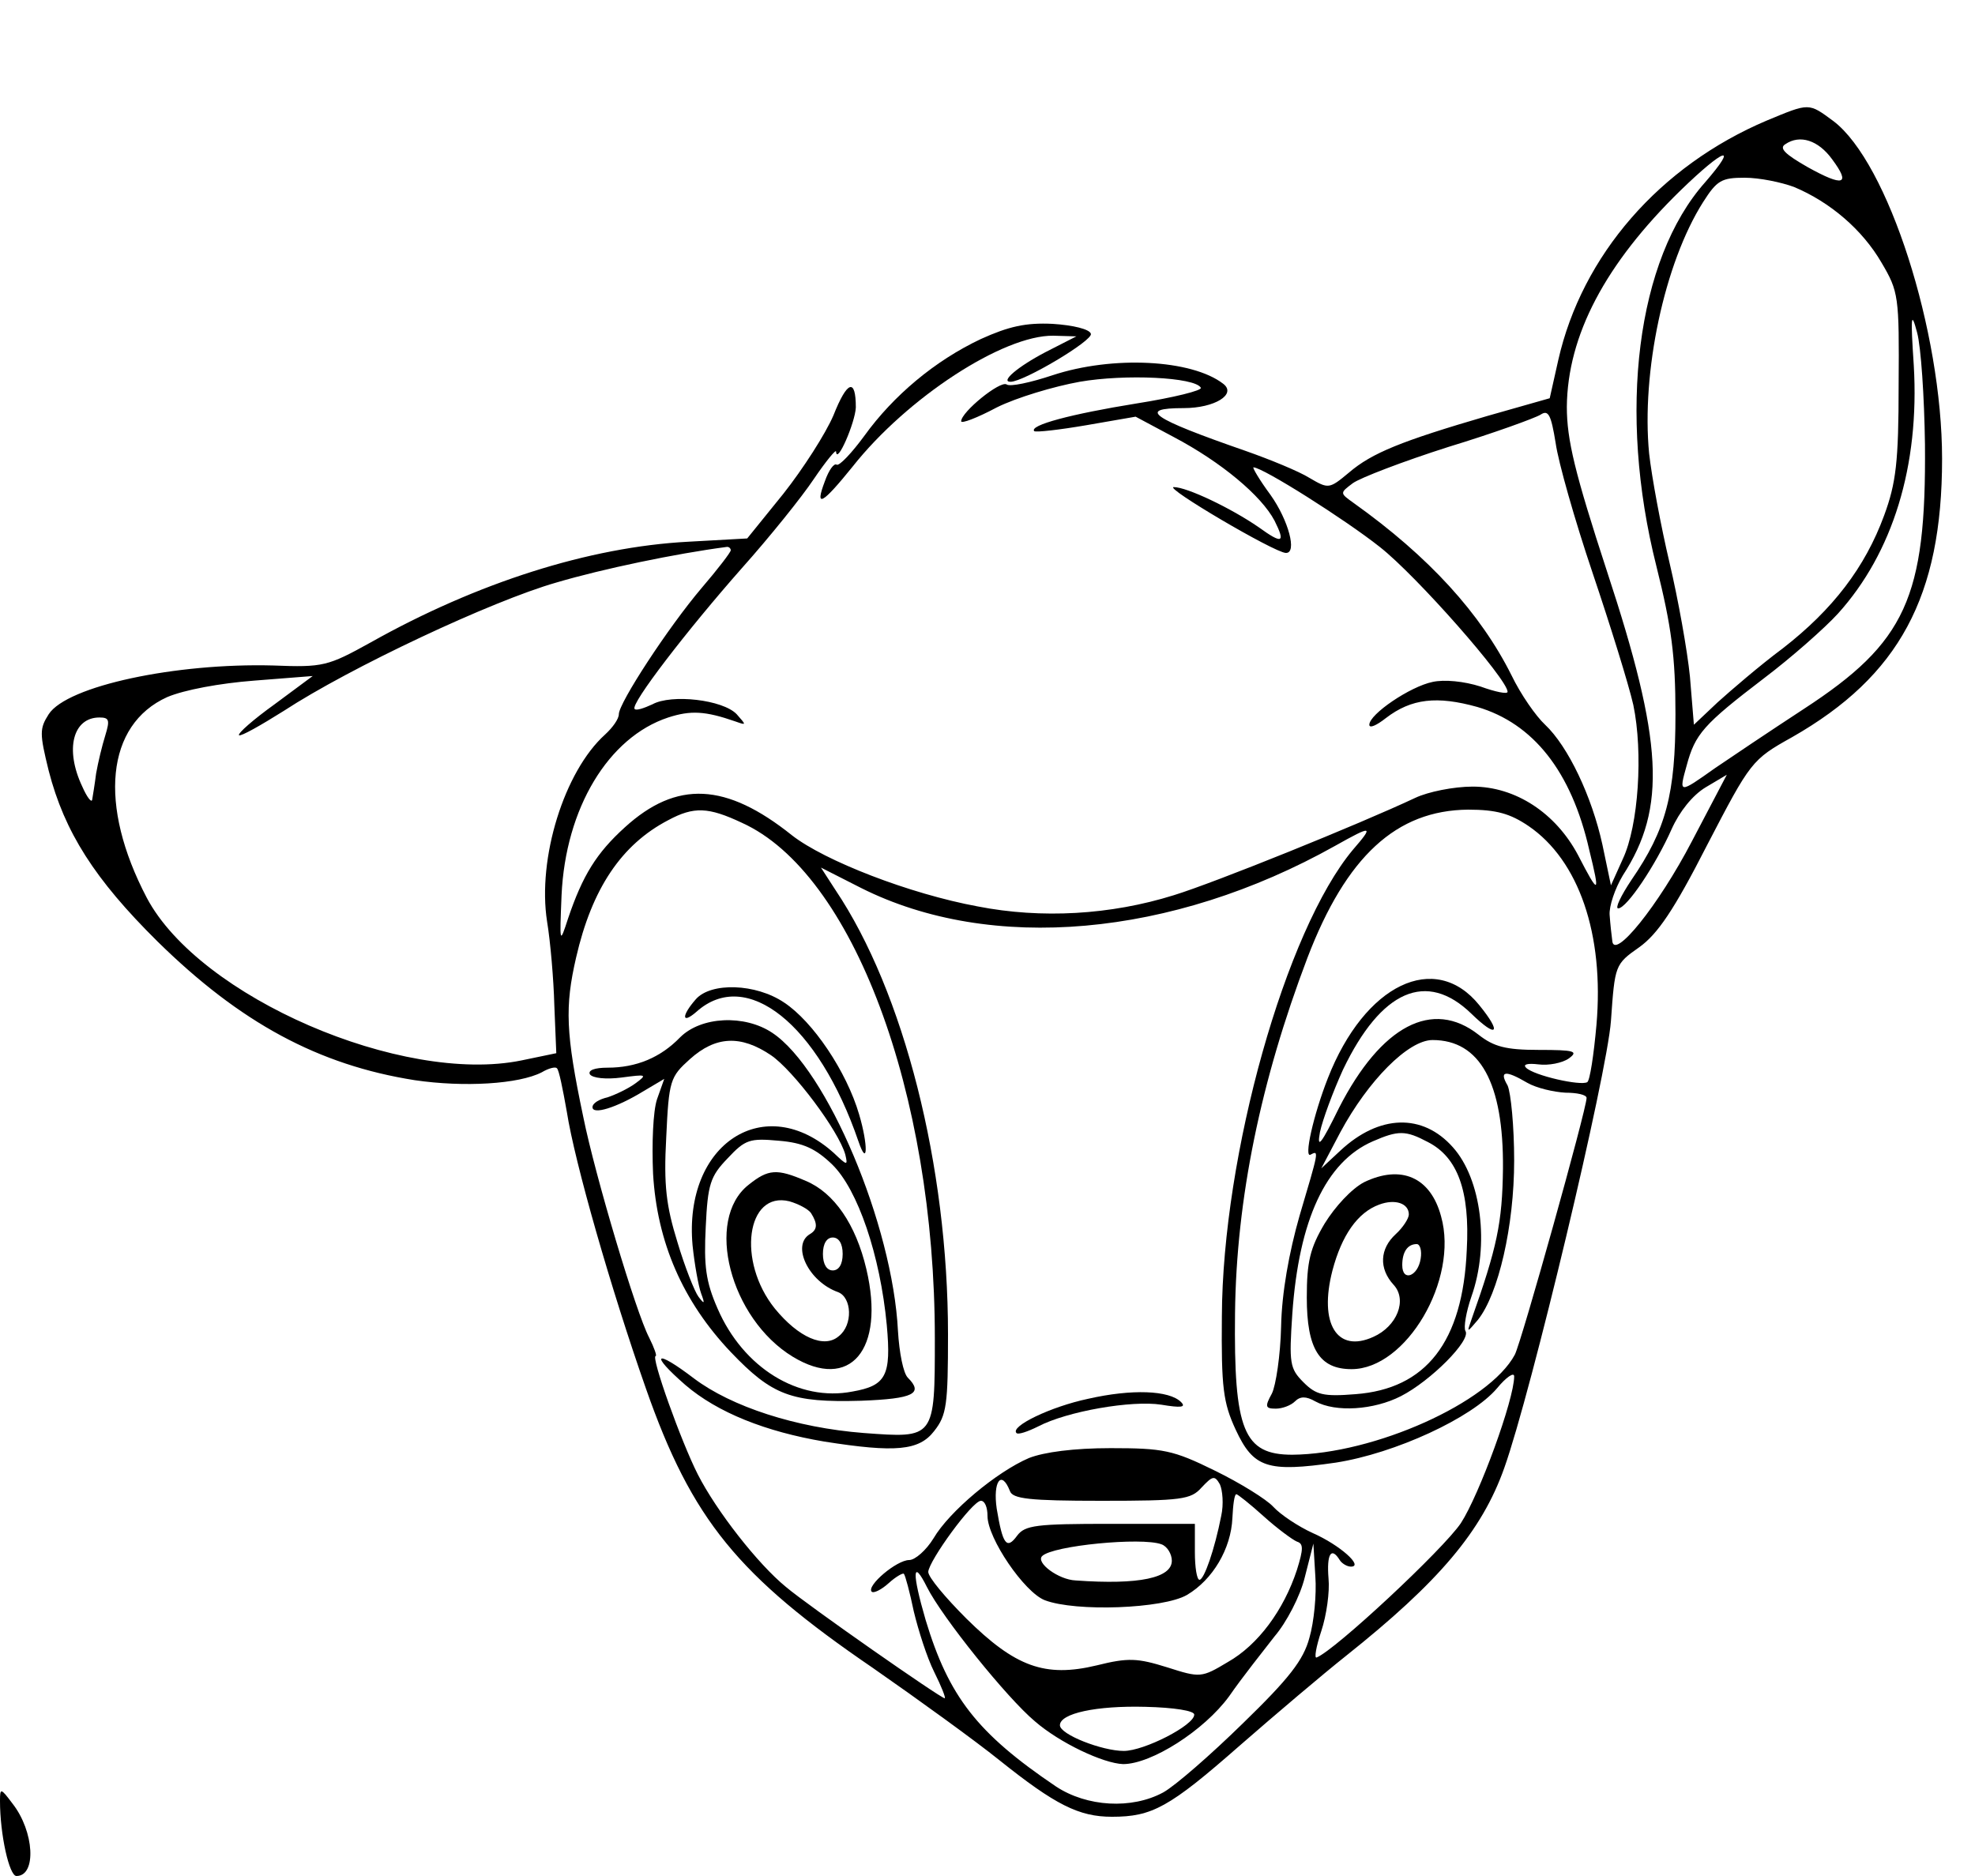 <?xml version="1.0" standalone="no"?>
<!DOCTYPE svg PUBLIC "-//W3C//DTD SVG 20010904//EN"
 "http://www.w3.org/TR/2001/REC-SVG-20010904/DTD/svg10.dtd">
<svg version="1.0" xmlns="http://www.w3.org/2000/svg"
 width="300pt" height="285pt" viewBox="0 0 300 285"
 preserveAspectRatio="xMidYMid meet">
<g transform="translate(0,285) scale(0.1,-0.1)"
fill="#000000" stroke="none">
<path d="M2684 2667 c-163 -69 -281 -205 -317 -364 l-13 -58 -95 -27 c-130
-38 -175 -56 -210 -86 -30 -25 -31 -25 -60 -8 -16 10 -60 28 -97 41 -144 50
-165 65 -94 65 47 0 81 21 60 37 -48 37 -168 43 -259 13 -33 -11 -65 -18 -70
-14 -10 6 -69 -42 -69 -56 0 -4 24 5 54 21 30 15 87 32 126 39 69 12 175 7
184 -9 3 -4 -41 -15 -98 -24 -99 -16 -163 -33 -155 -42 3 -2 38 2 79 9 l75 13
58 -31 c72 -38 133 -89 153 -127 17 -34 12 -36 -24 -10 -42 29 -109 61 -129
61 -16 0 152 -99 170 -100 18 -1 4 50 -23 88 -17 23 -28 42 -26 42 14 0 139
-79 192 -121 56 -44 194 -201 194 -220 0 -4 -19 0 -41 8 -25 8 -55 11 -73 7
-34 -7 -96 -49 -96 -65 0 -6 11 -1 25 10 39 30 78 34 139 17 85 -25 143 -98
170 -217 17 -69 15 -70 -17 -8 -34 64 -95 104 -160 104 -29 0 -68 -8 -87 -17
-85 -40 -305 -129 -367 -148 -96 -30 -201 -36 -298 -17 -103 19 -232 69 -282
108 -100 80 -175 84 -254 12 -43 -39 -64 -73 -86 -138 -13 -40 -13 -39 -10 35
6 132 71 240 162 270 34 11 56 10 102 -6 17 -6 17 -6 2 11 -21 22 -99 31 -128
15 -13 -6 -25 -10 -27 -7 -7 7 80 120 163 214 42 47 91 108 109 135 19 28 34
46 34 42 1 -21 29 44 30 67 0 45 -13 41 -34 -12 -12 -28 -46 -81 -76 -119
l-55 -68 -90 -5 c-150 -8 -320 -62 -482 -153 -65 -36 -72 -38 -148 -35 -148 4
-313 -31 -341 -74 -14 -22 -14 -29 0 -86 24 -93 70 -165 165 -259 126 -124
245 -188 391 -211 75 -11 158 -6 193 12 10 6 21 9 23 6 3 -2 9 -32 15 -66 12
-77 67 -269 120 -420 70 -200 140 -285 345 -425 69 -48 156 -111 192 -140 85
-68 121 -86 171 -86 61 0 87 14 194 108 55 48 127 109 161 136 142 113 207
190 241 286 41 115 156 597 162 679 6 85 6 86 43 112 28 20 53 57 103 155 66
127 68 130 129 164 163 93 228 214 228 423 0 194 -82 450 -165 513 -38 28 -36
28 -101 1z m99 -59 c29 -39 17 -42 -37 -12 -35 20 -44 29 -34 35 22 15 50 6
71 -23z m-193 -35 c-104 -117 -133 -349 -74 -583 23 -92 29 -137 29 -225 0
-121 -14 -175 -67 -252 -16 -24 -25 -43 -20 -43 13 0 57 66 81 120 12 27 32
52 52 64 l32 19 -53 -101 c-51 -98 -119 -182 -121 -151 -1 7 -3 25 -4 39 -1
13 8 40 20 60 67 103 61 204 -24 462 -49 150 -61 200 -61 250 1 108 58 217
173 329 66 64 89 72 37 12z m135 -7 c55 -23 104 -65 133 -115 26 -44 27 -51
26 -186 0 -117 -4 -149 -22 -198 -29 -79 -78 -143 -154 -202 -35 -26 -79 -64
-99 -82 l-36 -34 -6 73 c-4 40 -18 118 -31 173 -13 55 -27 130 -31 166 -12
123 23 289 82 382 21 33 28 37 63 37 23 0 56 -7 75 -14z m199 -391 c2 -233
-29 -301 -184 -402 -52 -34 -113 -75 -135 -90 -55 -39 -55 -39 -43 4 13 48 25
62 118 133 41 31 92 76 112 98 83 92 124 224 115 377 -5 75 -4 84 5 50 6 -22
11 -98 12 -170z m-505 -195 c27 -80 55 -170 62 -201 15 -72 8 -183 -16 -234
l-18 -40 -13 62 c-16 73 -52 149 -87 182 -14 13 -37 46 -51 75 -47 94 -125
180 -240 262 -21 15 -21 15 -1 30 11 8 76 33 145 55 69 21 132 44 140 49 12 8
16 0 23 -43 4 -29 29 -117 56 -197z m-1309 34 c0 -3 -20 -29 -44 -57 -51 -60
-126 -175 -126 -192 0 -7 -9 -20 -21 -31 -62 -56 -103 -188 -88 -284 5 -30 10
-88 11 -127 l3 -73 -53 -11 c-181 -37 -489 96 -569 247 -74 141 -62 263 31
305 26 11 80 21 132 25 l89 7 -58 -43 c-32 -23 -56 -44 -54 -47 3 -2 33 15 68
37 101 66 316 167 414 195 71 21 182 44 258 54 4 1 7 -2 7 -5z m-950 -281 c-5
-16 -11 -41 -14 -58 -2 -16 -5 -34 -6 -40 -1 -5 -8 4 -15 20 -27 57 -14 105
26 105 15 0 16 -4 9 -27z m967 -133 c168 -76 293 -409 293 -783 0 -153 0 -152
-108 -144 -103 8 -201 40 -258 83 -59 45 -68 38 -13 -10 49 -42 122 -71 211
-86 108 -17 144 -14 167 16 19 24 21 40 21 147 0 256 -67 520 -171 675 l-22
34 61 -31 c197 -99 472 -75 720 64 57 32 59 31 27 -6 -102 -122 -198 -463
-199 -709 -1 -108 2 -131 21 -172 27 -58 48 -65 152 -50 90 14 207 68 245 113
14 17 26 25 26 18 0 -35 -53 -180 -81 -223 -27 -40 -191 -193 -219 -204 -4 -2
-1 16 7 40 8 24 13 60 11 80 -3 37 4 49 17 28 3 -5 11 -10 17 -10 20 0 -17 33
-58 51 -22 10 -49 28 -60 40 -10 11 -50 36 -89 55 -63 31 -78 34 -158 34 -56
0 -101 -6 -124 -15 -49 -21 -121 -81 -145 -122 -11 -18 -28 -33 -37 -33 -19 0
-65 -39 -57 -48 3 -3 15 3 26 13 11 10 22 16 23 14 2 -2 9 -28 15 -57 7 -29
20 -70 31 -92 11 -22 18 -40 16 -40 -6 0 -208 141 -241 169 -43 35 -106 116
-134 171 -25 49 -72 180 -64 180 2 0 -2 12 -10 28 -20 38 -82 246 -100 335
-27 128 -28 168 -11 242 24 105 69 172 140 209 39 21 61 20 112 -4z m1195 -5
c76 -52 115 -164 103 -302 -4 -45 -10 -85 -14 -87 -10 -6 -81 10 -93 22 -5 5
2 7 19 5 15 -2 36 2 46 9 15 11 9 13 -46 13 -50 0 -68 5 -91 23 -70 55 -148
14 -212 -111 -27 -55 -34 -64 -29 -37 4 19 20 62 35 95 58 121 127 151 195 85
39 -38 47 -30 12 13 -67 83 -174 32 -230 -111 -22 -56 -37 -123 -26 -116 13 7
12 5 -17 -93 -16 -56 -27 -117 -28 -168 -1 -44 -8 -90 -14 -102 -11 -20 -10
-23 6 -23 10 0 23 5 29 11 8 8 17 8 31 0 31 -17 89 -13 130 8 45 23 107 85 98
99 -3 5 1 29 9 52 28 79 15 179 -28 227 -46 52 -112 50 -171 -5 l-29 -27 29
55 c42 78 103 140 140 140 72 0 108 -65 107 -195 -1 -83 -9 -120 -48 -230 -7
-20 -7 -20 10 0 31 39 55 142 55 242 0 52 -5 103 -10 114 -13 22 -4 24 30 4
14 -8 40 -14 58 -15 17 0 32 -3 32 -8 0 -17 -99 -371 -109 -390 -39 -73 -214
-151 -338 -152 -74 0 -89 37 -87 215 2 174 39 353 110 540 59 154 135 224 244
225 43 0 64 -6 92 -25z m-153 -480 c45 -23 64 -74 59 -164 -6 -140 -62 -211
-169 -219 -49 -4 -60 -1 -79 18 -21 21 -22 29 -17 104 10 143 51 231 122 262
39 17 50 17 84 -1z m-314 -568 c-10 -51 -26 -97 -33 -97 -4 0 -7 19 -7 42 l0
43 -128 0 c-113 0 -130 -2 -142 -18 -16 -22 -22 -13 -31 41 -6 41 7 60 20 27
4 -12 29 -15 139 -15 122 0 136 2 152 20 17 18 20 19 28 5 4 -9 6 -30 2 -48z
m65 -1 c20 -18 43 -35 50 -38 10 -3 10 -11 0 -43 -20 -61 -59 -114 -105 -140
-40 -24 -42 -24 -92 -8 -45 14 -59 15 -107 3 -79 -19 -124 -2 -198 71 -32 32
-58 63 -58 71 1 17 67 108 80 108 6 0 10 -10 10 -23 0 -34 56 -116 87 -128 47
-18 180 -13 216 8 39 23 67 70 69 117 1 20 3 36 6 36 2 0 21 -15 42 -34z
m-156 -42 c9 -3 16 -15 16 -25 0 -26 -49 -37 -146 -30 -26 1 -61 27 -51 37 16
16 151 29 181 18z m225 -142 c-9 -34 -31 -62 -101 -130 -49 -48 -103 -95 -121
-105 -48 -26 -116 -22 -163 9 -120 81 -163 137 -198 253 -21 72 -20 94 2 50
23 -46 122 -169 164 -204 38 -33 104 -64 134 -65 43 0 123 51 161 103 20 29
52 69 69 91 18 21 39 61 46 90 l13 51 3 -50 c2 -27 -2 -69 -9 -93z m-175 -117
c0 -16 -76 -55 -107 -55 -33 0 -97 25 -97 39 0 18 55 30 130 28 43 -1 75 -6
74 -12z"/>
<path d="M1057 1332 c-22 -25 -22 -39 1 -19 76 68 185 -19 246 -197 14 -41 15
-6 1 41 -19 65 -70 141 -114 170 -43 29 -111 31 -134 5z"/>
<path d="M1033 1274 c-30 -31 -67 -46 -110 -46 -20 0 -30 -4 -27 -10 4 -6 25
-8 48 -5 38 5 40 5 21 -9 -11 -8 -30 -17 -42 -21 -13 -3 -23 -9 -23 -15 0 -12
36 -1 77 24 l32 19 -11 -31 c-6 -18 -8 -67 -6 -113 6 -104 45 -194 118 -271
63 -66 92 -77 198 -74 80 3 95 11 71 35 -7 7 -13 38 -15 71 -8 161 -108 398
-191 453 -42 28 -108 25 -140 -7z m138 -27 c34 -23 103 -115 113 -151 4 -17 3
-17 -17 2 -105 95 -229 15 -215 -140 3 -29 9 -62 13 -73 6 -16 5 -17 -4 -5 -6
8 -21 46 -32 83 -17 55 -21 86 -17 159 4 87 6 92 36 119 39 35 77 37 123 6z
m93 -166 c39 -38 73 -138 83 -244 7 -77 -1 -92 -52 -101 -82 -16 -166 36 -205
126 -18 41 -21 65 -18 124 3 65 7 77 33 104 27 29 34 31 78 27 37 -3 56 -12
81 -36z"/>
<path d="M1137 1050 c-67 -53 -28 -203 67 -261 87 -53 141 10 112 133 -16 68
-49 116 -92 134 -44 19 -57 18 -87 -6z m95 -43 c10 -16 10 -25 -2 -32 -28 -17
-2 -72 43 -88 21 -8 23 -50 1 -67 -22 -19 -61 -2 -97 42 -58 72 -43 179 22
163 14 -4 29 -12 33 -18z m48 -62 c0 -16 -6 -25 -15 -25 -9 0 -15 9 -15 25 0
16 6 25 15 25 9 0 15 -9 15 -25z"/>
<path d="M1653 725 c-57 -12 -119 -42 -109 -52 2 -3 17 2 33 10 44 23 142 40
187 33 30 -5 38 -4 30 4 -18 18 -75 20 -141 5z"/>
<path d="M2072 1054 c-19 -10 -44 -37 -60 -63 -22 -37 -27 -58 -27 -112 0 -78
19 -109 68 -109 83 0 163 136 136 232 -16 60 -61 79 -117 52z m68 -49 c0 -6
-9 -20 -20 -30 -24 -22 -26 -52 -3 -77 21 -23 5 -63 -31 -79 -55 -25 -83 20
-62 101 14 53 38 88 71 100 24 9 45 2 45 -15z m18 -67 c-4 -27 -28 -36 -28
-10 0 20 8 32 22 32 5 0 8 -10 6 -22z"/>
<path d="M1490 2335 c-70 -33 -133 -86 -177 -147 -19 -26 -38 -46 -42 -44 -4
3 -12 -8 -18 -25 -16 -42 -4 -35 42 22 83 105 229 200 305 199 l35 -1 -47 -24
c-42 -22 -69 -45 -53 -45 20 0 126 63 122 73 -2 7 -27 13 -58 15 -41 2 -67 -4
-109 -23z"/>
<path d="M0 114 c0 -51 14 -114 25 -114 31 0 27 68 -6 110 -18 24 -19 24 -19
4z"/>
</g>
</svg>
